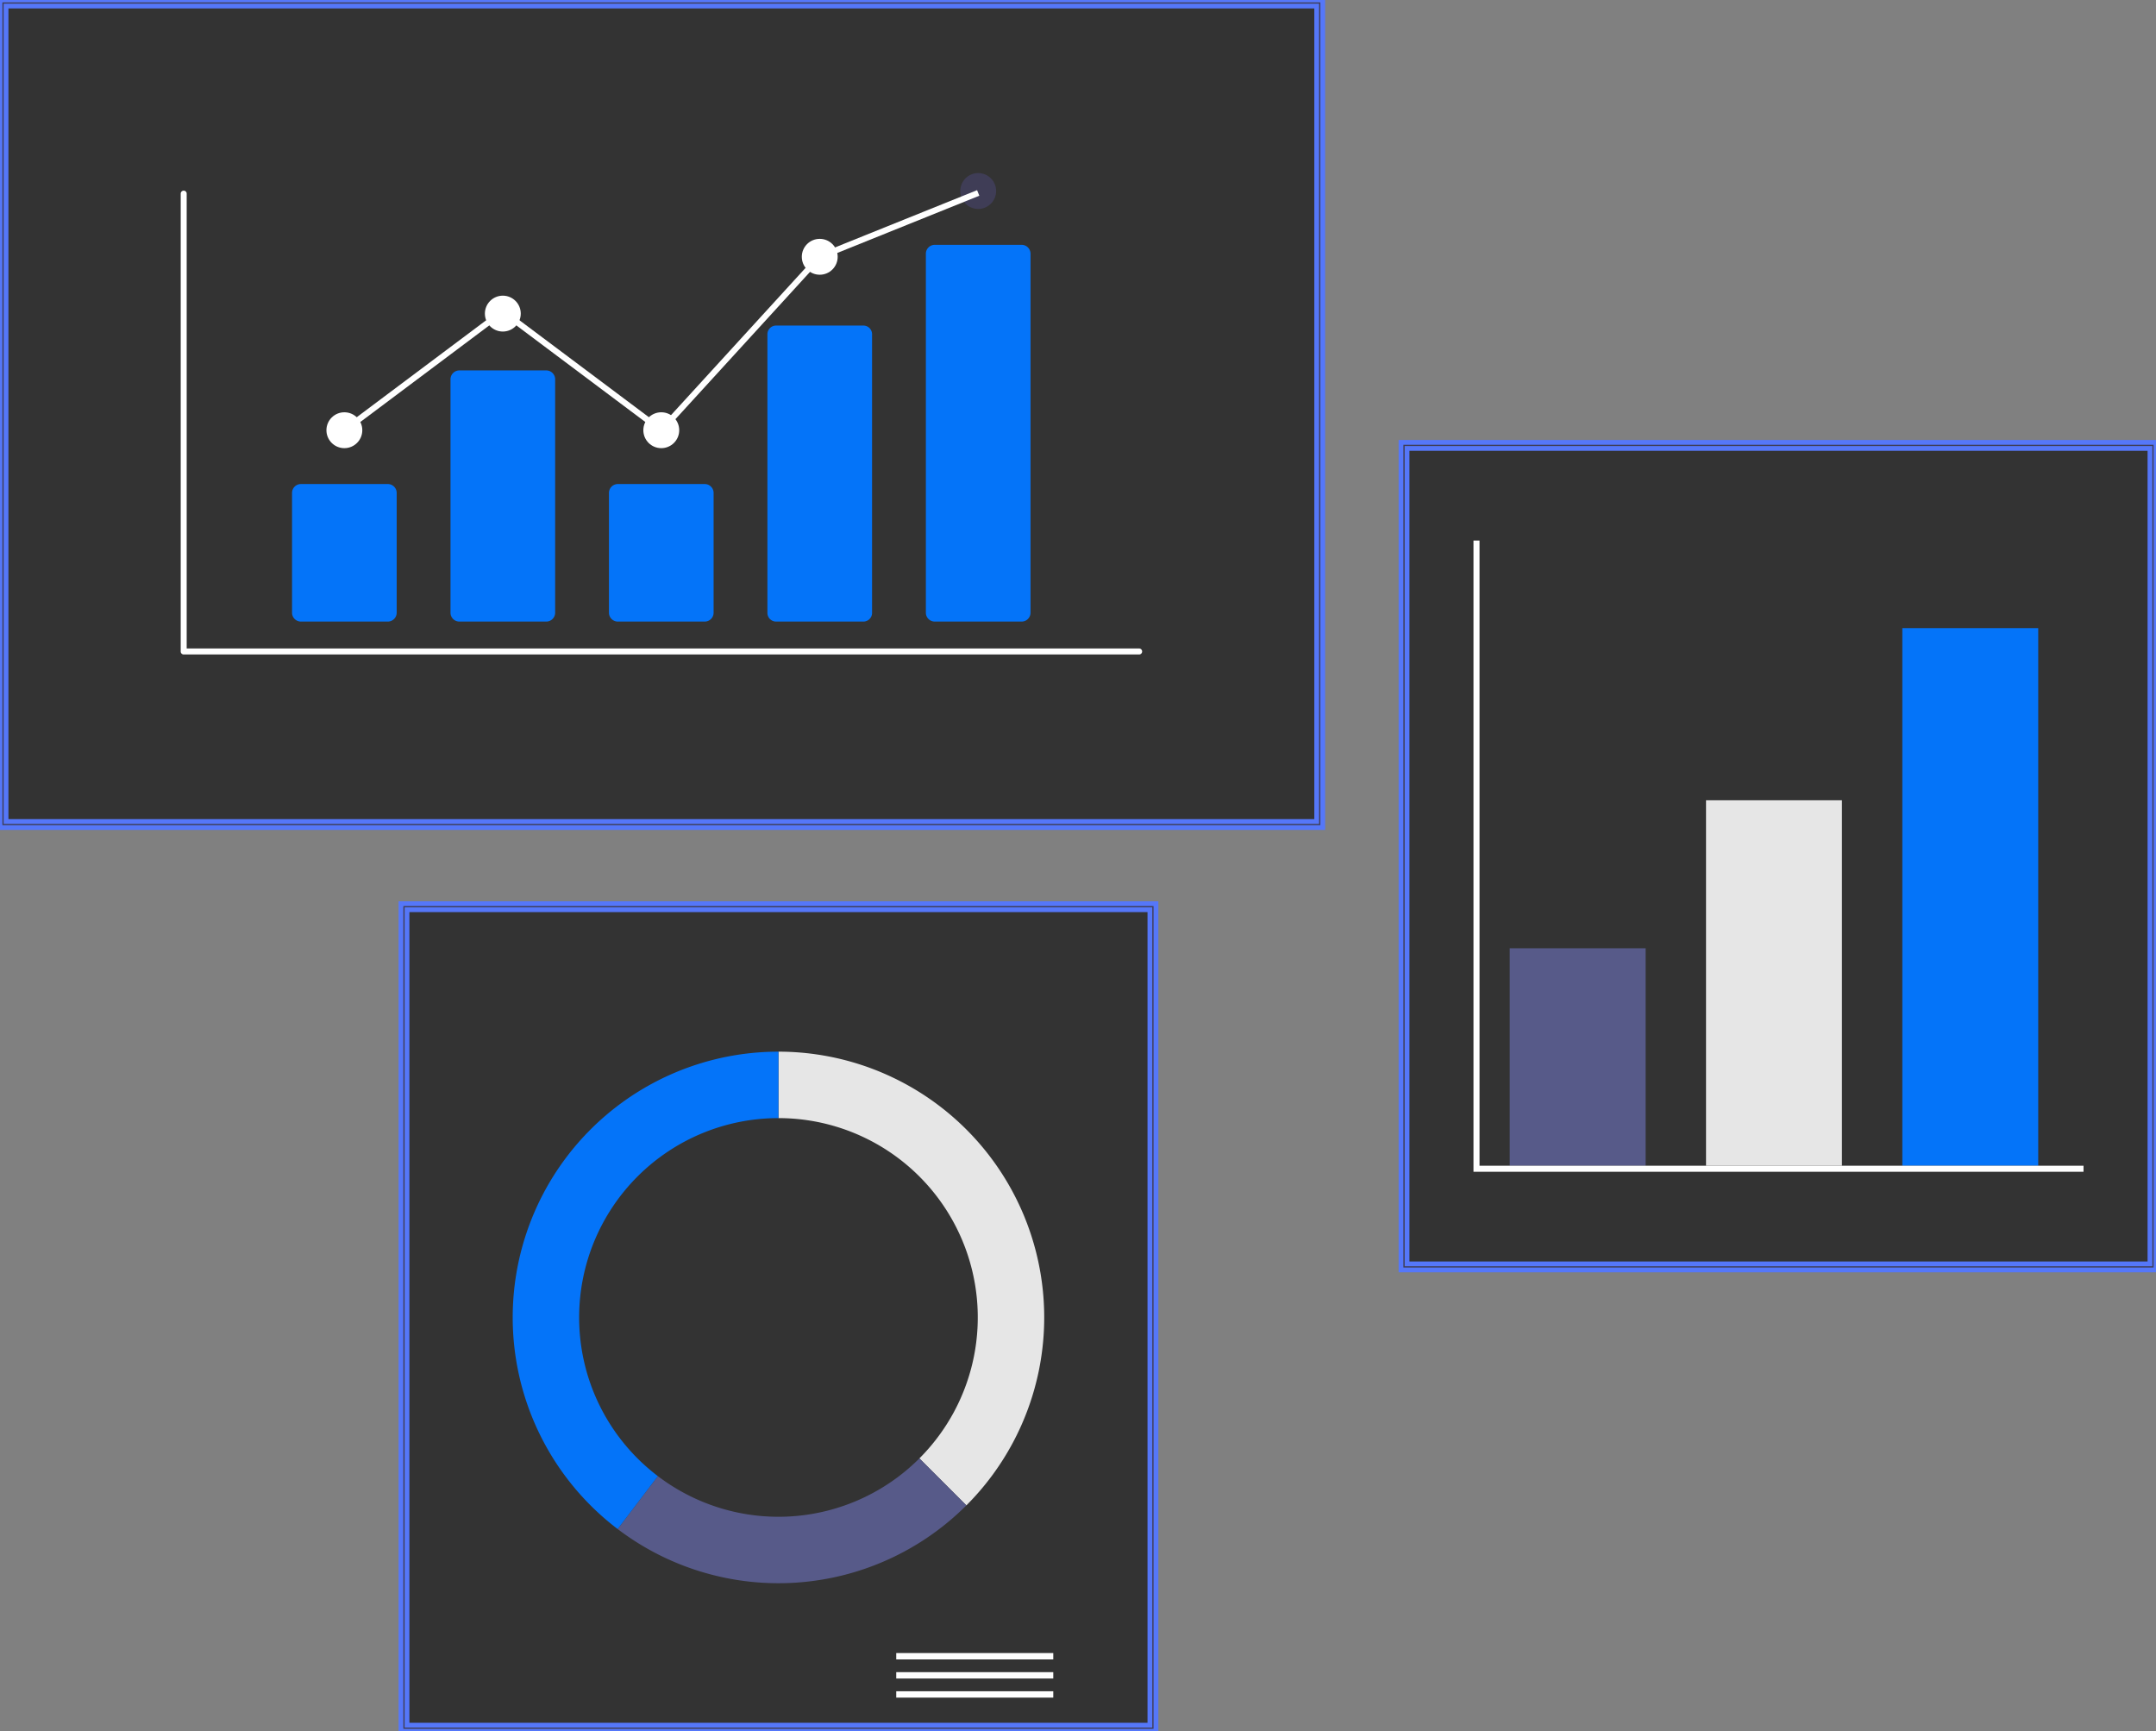 <?xml version="1.0" encoding="UTF-8" standalone="no"?>
<svg
   data-name="Layer 1"
   width="622.01"
   height="499.411"
   viewBox="0 0 622.01 499.411"
   version="1.1"
   id="svg2316"
   sodipodi:docname="Website-SEO-Audit-Services.svg"
   inkscape:version="1.1.1 (3bf5ae0d25, 2021-09-20)"
   xmlns:inkscape="http://www.inkscape.org/namespaces/inkscape"
   xmlns:sodipodi="http://sodipodi.sourceforge.net/DTD/sodipodi-0.dtd"
   xmlns="http://www.w3.org/2000/svg"
   xmlns:svg="http://www.w3.org/2000/svg">
  <rect x="0" y="0" width="622.01" height="499.411" fill="#808080" stroke="none"/>
  <defs
     id="defs2320" />
  <sodipodi:namedview
     id="namedview2318"
     pagecolor="#ffffff"
     bordercolor="#666666"
     borderopacity="1.0"
     inkscape:pageshadow="2"
     inkscape:pageopacity="0.0"
     inkscape:pagecheckerboard="0"
     showgrid="false"
     inkscape:zoom="0.5"
     inkscape:cx="168"
     inkscape:cy="175"
     inkscape:window-width="1920"
     inkscape:window-height="1001"
     inkscape:window-x="-9"
     inkscape:window-y="-9"
     inkscape:window-maximized="1"
     inkscape:current-layer="svg2316" />
  <path
     d="M 381.612,238.725 H 0 V 0 h 381.612 z"
     fill="#ffffff"
     id="path2256"
     style="fill:#333333" />
  <path
     d="M 381.612,238.725 H 0 V 0 H 381.612 Z M 1.743,236.983 H 379.869 V 1.743 H 1.743 Z"
     fill="#3f3d56"
     id="path2258"
     style="stroke:#5577f9;stroke-opacity:1;stroke-width:1.38;stroke-miterlimit:4;stroke-dasharray:none" />
  <path
     d="M 333.495,499.411 H 115.68 V 260.686 h 217.815 z"
     fill="#ffffff"
     id="path2260"
     style="fill:#333333" />
  <path
     d="M 333.495,499.411 H 115.68 V 260.686 H 333.495 Z M 117.422,497.668 H 331.752 V 262.428 H 117.422 Z"
     fill="#3f3d56"
     id="path2262"
     style="stroke:#5577f9;stroke-opacity:1;stroke-width:1.38;stroke-miterlimit:4;stroke-dasharray:none" />
  <rect
     x="258.567"
     y="476.864"
     width="45.306"
     height="1.837"
     fill="#3f3d56"
     id="rect2264"
     style="fill:#ffffff" />
  <rect
     x="258.567"
     y="482.374"
     width="45.306"
     height="1.837"
     fill="#3f3d56"
     id="rect2266"
     style="fill:#ffffff" />
  <rect
     x="258.567"
     y="487.884"
     width="45.306"
     height="1.837"
     fill="#3f3d56"
     id="rect2268"
     style="fill:#ffffff" />
  <path
     d="m 224.587,303.377 v 19.168 a 57.503,57.503 0 0 1 40.661,98.164 l 13.554,13.554 A 76.671,76.671 0 0 0 224.587,303.377 Z"
     fill="#e6e6e6"
     id="path2270" />
  <path
     d="m 278.802,434.262 -13.554,-13.554 a 57.489,57.489 0 0 1 -75.451,5.116 l -11.601,15.265 a 76.669,76.669 0 0 0 100.606,-6.827 z"
     fill="#575a89"
     id="path2272" />
  <path
     d="m 167.084,380.048 a 57.503,57.503 0 0 1 57.503,-57.503 v -19.168 a 76.67,76.67 0 0 0 -46.392,137.713 l 11.602,-15.265 A 57.403,57.403 0 0 1 167.084,380.048 Z"
     fill="#0474f9"
     id="path2274" />
  <path
     d="M 622.01,366.341 H 404.195 V 127.616 h 217.815 z"
     fill="#ffffff"
     id="path2276"
     style="fill:#333333" />
  <path
     d="M 622.01,366.341 H 404.195 V 127.616 h 217.815 z m -216.072,-1.742 H 620.268 V 129.358 H 405.938 Z"
     fill="#3f3d56"
     id="path2278"
     style="stroke:#5577f9;stroke-opacity:1;stroke-width:1.38;stroke-miterlimit:4;stroke-dasharray:none" />
  <rect
     x="435.561"
     y="273.552"
     width="39.207"
     height="62.731"
     fill="#575a89"
     id="rect2280" />
  <rect
     x="492.193"
     y="230.86"
     width="39.207"
     height="105.422"
     fill="#e6e6e6"
     id="rect2282" />
  <rect
     x="548.825"
     y="181.198"
     width="39.207"
     height="155.084"
     fill="#0474f9"
     id="rect2284" />
  <polygon
     points="462.203,210.845 462.203,391.196 636.455,391.196 636.455,392.939 460.461,392.939 460.461,210.845 "
     fill="#3f3d56"
     id="polygon2286"
     transform="translate(-35.355,-54.913)"
     style="fill:#ffffff" />
  <path
     d="M 328.615,188.799 H 52.997 a 0.863,0.863 0 0 1 -0.863,-0.863 V 55.832 a 0.863,0.863 0 0 1 1.725,0 v 131.241 h 274.756 a 0.863,0.863 0 1 1 0,1.725 z"
     fill="#3f3d56"
     id="path2292"
     style="fill:#ffffff" />
  <path
     d="M 111.884,179.31 H 86.816 a 2.563,2.563 0 0 1 -2.561,-2.56 V 142.193 a 2.563,2.563 0 0 1 2.561,-2.56 h 25.069 a 2.563,2.563 0 0 1 2.561,2.56 v 34.557 a 2.563,2.563 0 0 1 -2.561,2.56 z"
     fill="#0474f9"
     id="path2294" />
  <path
     d="m 157.6,179.31 h -25.069 a 2.563,2.563 0 0 1 -2.561,-2.56 v -67.334 a 2.563,2.563 0 0 1 2.561,-2.56 h 25.069 a 2.563,2.563 0 0 1 2.561,2.56 v 67.334 a 2.563,2.563 0 0 1 -2.561,2.56 z"
     fill="#0474f9"
     id="path2296" />
  <path
     d="m 203.316,179.31 h -25.069 a 2.563,2.563 0 0 1 -2.561,-2.56 V 142.193 a 2.563,2.563 0 0 1 2.561,-2.56 h 25.069 a 2.563,2.563 0 0 1 2.561,2.56 v 34.557 a 2.563,2.563 0 0 1 -2.561,2.56 z"
     fill="#0474f9"
     id="path2298" />
  <path
     d="m 249.031,179.31 h -25.069 a 2.507,2.507 0 0 1 -2.561,-2.444 V 96.361 a 2.507,2.507 0 0 1 2.561,-2.444 h 25.069 a 2.507,2.507 0 0 1 2.561,2.444 v 80.505 a 2.507,2.507 0 0 1 -2.561,2.444 z"
     fill="#0474f9"
     id="path2300" />
  <path
     d="M 294.747,179.31 H 269.678 a 2.563,2.563 0 0 1 -2.561,-2.56 V 73.188 a 2.563,2.563 0 0 1 2.561,-2.56 h 25.069 a 2.563,2.563 0 0 1 2.561,2.56 v 103.562 a 2.563,2.563 0 0 1 -2.561,2.56 z"
     fill="#0474f9"
     id="path2302" />
  <circle
     cx="99.35"
     cy="124.107"
     r="5.175"
     fill="#3f3d56"
     id="circle2304"
     style="fill:#ffffff" />
  <circle
     cx="145.066"
     cy="90.467"
     r="5.175"
     fill="#3f3d56"
     id="circle2306"
     style="fill:#ffffff" />
  <circle
     cx="190.781"
     cy="124.107"
     r="5.175"
     fill="#3f3d56"
     id="circle2308"
     style="fill:#ffffff" />
  <circle
     cx="236.497"
     cy="74.078"
     r="5.175"
     fill="#3f3d56"
     id="circle2310"
     style="fill:#ffffff" />
  <circle
     cx="282.213"
     cy="55.102"
     r="5.175"
     fill="#3f3d56"
     id="circle2312" />
  <polygon
     points="99.867,124.797 98.833,123.416 145.066,88.787 190.672,122.947 235.993,73.352 236.175,73.278 281.89,54.858 282.535,56.459 237.001,74.805 190.89,125.266 145.066,90.943 "
     fill="#3f3d56"
     id="polygon2314"
     style="fill:#ffffff" />
</svg>
